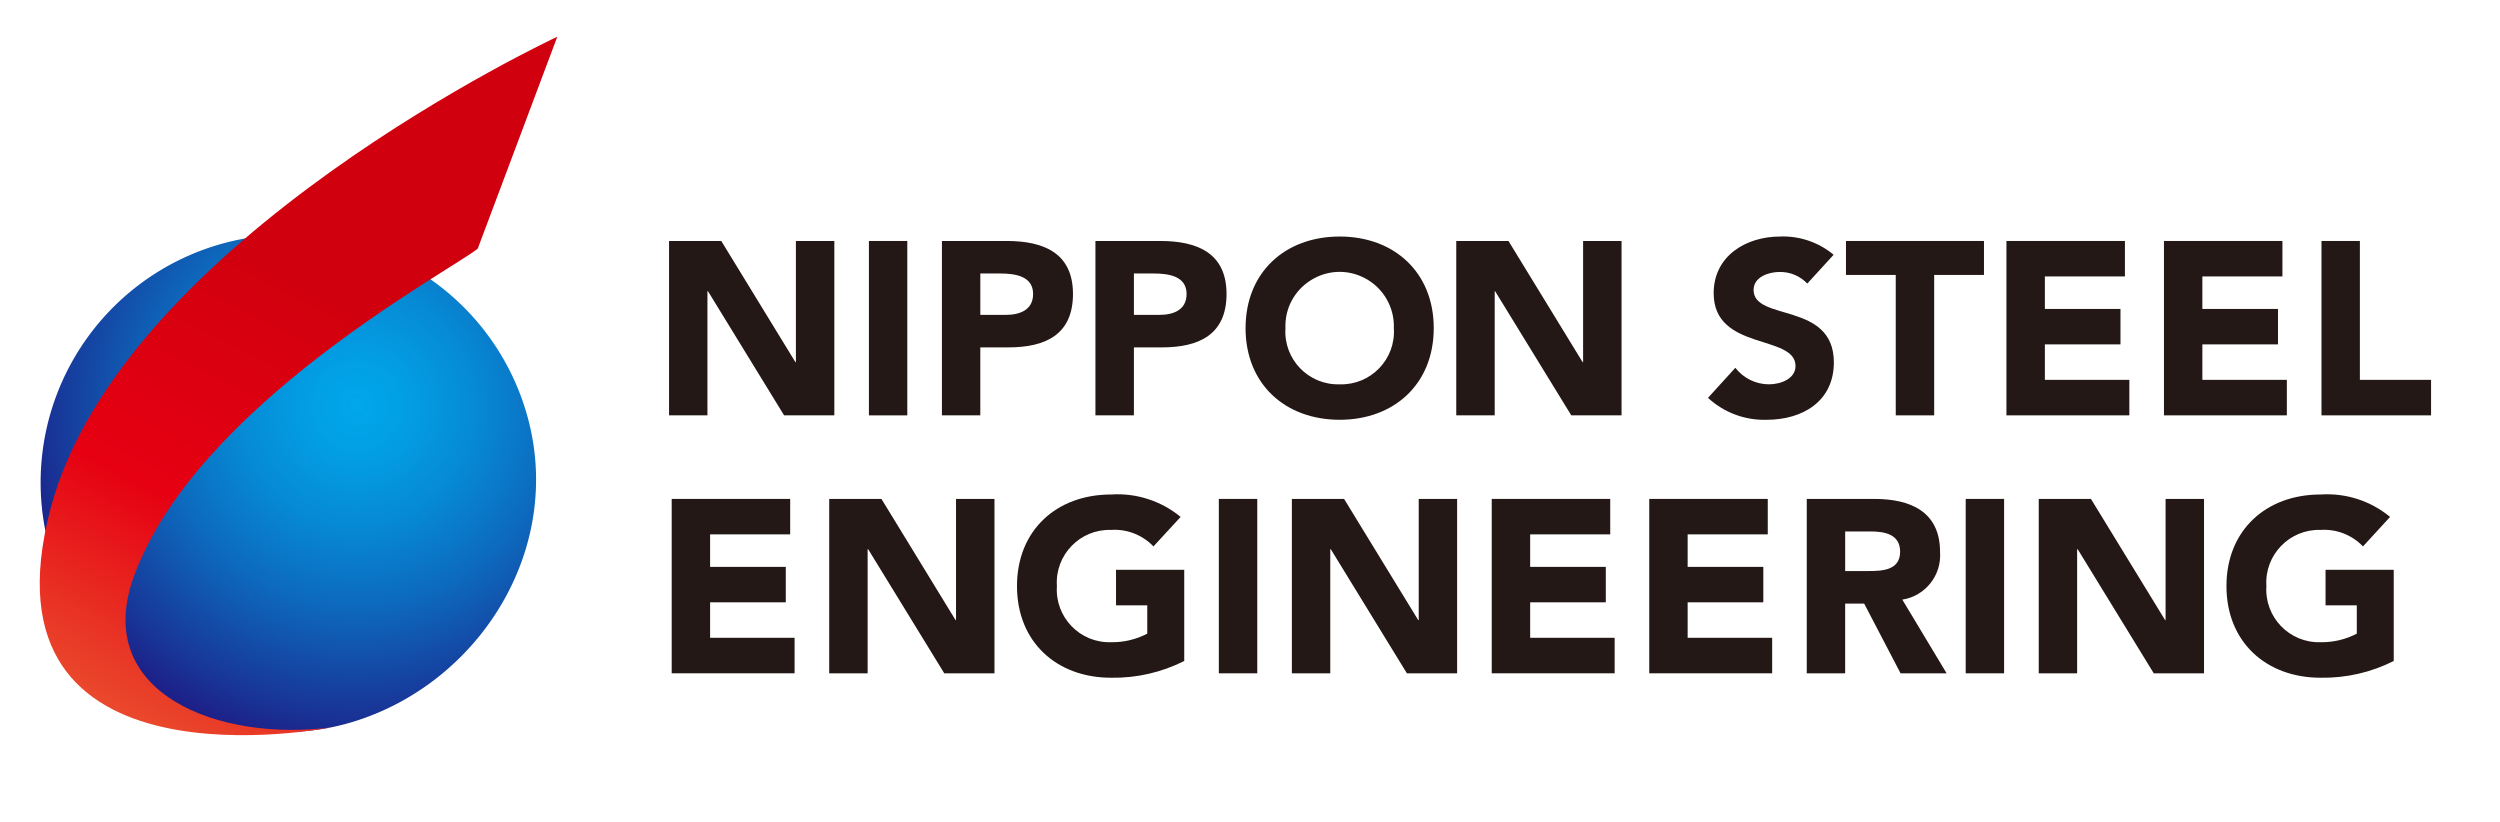 <?xml version="1.0" encoding="utf-8"?>
<svg viewBox="0 0 188.89 62.118" xmlns="http://www.w3.org/2000/svg">
  <defs>
    <radialGradient id="radial-gradient" cx="23.956" cy="27.897" r="26.005" gradientUnits="userSpaceOnUse">
      <stop offset="0" stop-color="#00a7ea"/>
      <stop offset="0.135" stop-color="#029fe5"/>
      <stop offset="0.338" stop-color="#068bd5"/>
      <stop offset="0.584" stop-color="#0d69bd"/>
      <stop offset="0.861" stop-color="#173a9b"/>
      <stop offset="1" stop-color="#1d2088"/>
    </radialGradient>
    <linearGradient id="レッドグラデ" x1="23.667" y1="19.984" x2="4.585" y2="56.257" gradientUnits="userSpaceOnUse">
      <stop offset="0.011" stop-color="#d1000e"/>
      <stop offset="0.477" stop-color="#e60012"/>
      <stop offset="1" stop-color="#eb6135"/>
    </linearGradient>
  </defs>
  <title>アセット 2</title>
  <g id="レイヤー_2" data-name="レイヤー 2" transform="matrix(1, 0, 0, 1, 3.002, 2.777)">
    <g id="レイヤー_1-2" data-name="レイヤー 1">
      <polygon points="57.133 24.585 57.096 24.585 51.494 15.43 47.549 15.43 47.549 28.606 50.449 28.606 50.449 19.227 50.49 19.227 56.242 28.606 60.037 28.606 60.037 15.43 57.133 15.43 57.133 24.585" fill="#231815"/>
      <rect x="62.65" y="15.43" width="2.9" height="13.177" fill="#231815"/>
      <path d="M 73.059 15.43 L 68.166 15.43 L 68.166 28.606 L 71.066 28.606 L 71.066 23.47 L 73.193 23.47 C 75.967 23.47 78.068 22.523 78.068 19.434 C 78.068 16.301 75.797 15.43 73.059 15.43 Z M 73.006 21.013 L 71.067 21.013 L 71.067 17.887 L 72.559 17.887 C 73.678 17.887 75.055 18.073 75.055 19.434 C 75.055 20.659 74.027 21.013 73.006 21.013 Z" fill="#231815"/>
      <path d="M 84.664 15.43 L 79.764 15.43 L 79.764 28.606 L 82.672 28.606 L 82.672 23.47 L 84.793 23.47 C 87.567 23.47 89.67 22.523 89.67 19.434 C 89.67 16.301 87.399 15.43 84.664 15.43 Z M 84.608 21.013 L 82.672 21.013 L 82.672 17.887 L 84.158 17.887 C 85.275 17.887 86.652 18.073 86.652 19.434 C 86.652 20.659 85.631 21.013 84.608 21.013 Z" fill="#231815"/>
      <path d="M 98.219 15.094 C 94.1 15.094 91.108 17.791 91.108 22.017 C 91.108 26.242 94.1 28.94 98.219 28.94 C 102.328 28.94 105.326 26.241 105.326 22.016 C 105.326 17.792 102.328 15.094 98.219 15.094 Z M 98.219 26.261 C 95.867 26.335 93.964 24.364 94.121 22.017 C 94.007 18.864 97.347 16.77 100.134 18.247 C 101.522 18.983 102.368 20.447 102.311 22.017 C 102.469 24.363 100.569 26.334 98.219 26.261 Z" fill="#231815"/>
      <polygon points="116.611 24.585 116.574 24.585 110.971 15.43 107.027 15.43 107.027 28.606 109.932 28.606 109.932 19.227 109.963 19.227 115.717 28.606 119.516 28.606 119.516 15.43 116.611 15.43 116.611 24.585" fill="#231815"/>
      <path d="M 129.492 19.131 C 129.492 18.151 130.627 17.772 131.445 17.772 C 132.239 17.754 133.003 18.073 133.549 18.648 L 135.539 16.473 C 134.41 15.529 132.972 15.038 131.502 15.094 C 128.912 15.094 126.476 16.563 126.476 19.375 C 126.476 23.767 132.66 22.46 132.66 24.88 C 132.66 25.814 131.594 26.261 130.642 26.261 C 129.652 26.255 128.72 25.795 128.113 25.013 L 126.047 27.283 C 127.249 28.394 128.84 28.989 130.477 28.941 C 133.196 28.941 135.557 27.544 135.557 24.603 C 135.557 19.987 129.492 21.536 129.492 19.131 Z" fill="#231815"/>
      <polygon points="136.473 17.996 140.233 17.996 140.233 28.606 143.137 28.606 143.137 17.996 146.899 17.996 146.899 15.43 136.473 15.43 136.473 17.996" fill="#231815"/>
      <polygon points="151.5 23.243 157.213 23.243 157.213 20.565 151.5 20.565 151.5 18.109 157.549 18.109 157.549 15.43 148.596 15.43 148.596 28.606 157.883 28.606 157.883 25.923 151.5 25.923 151.5 23.243" fill="#231815"/>
      <polygon points="163.4 23.243 169.113 23.243 169.113 20.565 163.4 20.565 163.4 18.109 169.449 18.109 169.449 15.43 160.498 15.43 160.498 28.606 169.783 28.606 169.783 25.923 163.4 25.923 163.4 23.243" fill="#231815"/>
      <polygon points="175.301 15.43 172.4 15.43 172.4 28.606 180.68 28.606 180.68 25.923 175.301 25.923 175.301 15.43" fill="#231815"/>
      <polygon points="50.65 42.732 56.369 42.732 56.369 40.054 50.65 40.054 50.65 37.598 56.701 37.598 56.701 34.919 47.748 34.919 47.748 48.095 57.033 48.095 57.033 45.412 50.65 45.412 50.65 42.732" fill="#231815"/>
      <polygon points="69.231 44.074 69.195 44.074 63.596 34.919 59.65 34.919 59.65 48.095 62.553 48.095 62.553 38.716 62.59 38.716 68.342 48.095 72.137 48.095 72.137 34.919 69.231 34.919 69.231 44.074" fill="#231815"/>
      <path d="M 81.32 42.959 L 83.681 42.959 L 83.681 45.099 C 82.837 45.539 81.897 45.762 80.945 45.746 C 78.595 45.821 76.695 43.851 76.853 41.506 C 76.694 39.16 78.594 37.188 80.945 37.261 C 82.145 37.181 83.318 37.638 84.148 38.509 L 86.201 36.279 C 84.729 35.065 82.849 34.459 80.945 34.585 C 76.834 34.585 73.838 37.281 73.838 41.506 C 73.838 45.732 76.834 48.43 80.945 48.43 C 82.863 48.463 84.761 48.029 86.474 47.164 L 86.474 40.277 L 81.32 40.277 L 81.32 42.959 Z" fill="#231815"/>
      <rect x="89.088" y="34.919" width="2.904" height="13.177" fill="#231815"/>
      <polygon points="104.191 44.074 104.152 44.074 98.551 34.919 94.607 34.919 94.607 48.095 97.508 48.095 97.508 38.716 97.545 38.716 103.297 48.095 107.092 48.095 107.092 34.919 104.191 34.919 104.191 44.074" fill="#231815"/>
      <polygon points="112.611 42.732 118.326 42.732 118.326 40.054 112.611 40.054 112.611 37.598 118.66 37.598 118.66 34.919 109.707 34.919 109.707 48.095 118.994 48.095 118.994 45.412 112.611 45.412 112.611 42.732" fill="#231815"/>
      <polygon points="124.51 42.732 130.227 42.732 130.227 40.054 124.51 40.054 124.51 37.598 130.563 37.598 130.563 34.919 121.609 34.919 121.609 48.095 130.895 48.095 130.895 45.412 124.51 45.412 124.51 42.732" fill="#231815"/>
      <path d="M 143.58 38.923 C 143.58 35.849 141.304 34.919 138.609 34.919 L 133.509 34.919 L 133.509 48.096 L 136.411 48.096 L 136.411 42.828 L 137.847 42.828 L 140.597 48.096 L 144.077 48.096 L 140.73 42.529 C 142.474 42.253 143.714 40.684 143.58 38.923 Z M 138.125 40.369 L 136.412 40.369 L 136.412 37.376 L 138.312 37.376 C 139.372 37.376 140.564 37.579 140.564 38.901 C 140.564 40.334 139.183 40.369 138.125 40.369 Z" fill="#231815"/>
      <rect x="145.519" y="34.919" width="2.9" height="13.177" fill="#231815"/>
      <polygon points="160.621 44.074 160.584 44.074 154.981 34.919 151.037 34.919 151.037 48.095 153.938 48.095 153.938 38.716 153.977 38.716 159.727 48.095 163.525 48.095 163.525 34.919 160.621 34.919 160.621 44.074" fill="#231815"/>
      <path d="M 172.707 40.277 L 172.707 42.959 L 175.068 42.959 L 175.068 45.099 C 174.224 45.54 173.283 45.762 172.332 45.746 C 169.982 45.82 168.081 43.851 168.238 41.506 C 168.081 39.159 169.981 37.189 172.332 37.261 C 173.532 37.181 174.705 37.638 175.535 38.509 L 177.582 36.279 C 176.112 35.064 174.234 34.458 172.332 34.585 C 168.218 34.585 165.22 37.281 165.22 41.506 C 165.22 45.732 168.218 48.43 172.332 48.43 C 174.249 48.463 176.147 48.029 177.859 47.164 L 177.859 40.277 L 172.707 40.277 Z" fill="#231815"/>
      <path d="M36.893,28.85A18.729,18.729,0,1,0,.701,38.509c2.668,9.996,13.025,16.266,22.926,13.264C33.152,48.884,39.561,38.841,36.893,28.85Z" fill="url(#radial-gradient)"/>
      <path d="M33.094,16.01C31.01,17.695,11.805,27.883,7.117,40.765,3.885,49.647,13.611,53.312,22.09,52.167c0,0-27.1,5.469-21.268-16.526C6.219,15.287,39.104,0,39.104,0Z" fill="url(#レッドグラデ)"/>
    </g>
  </g>
</svg>